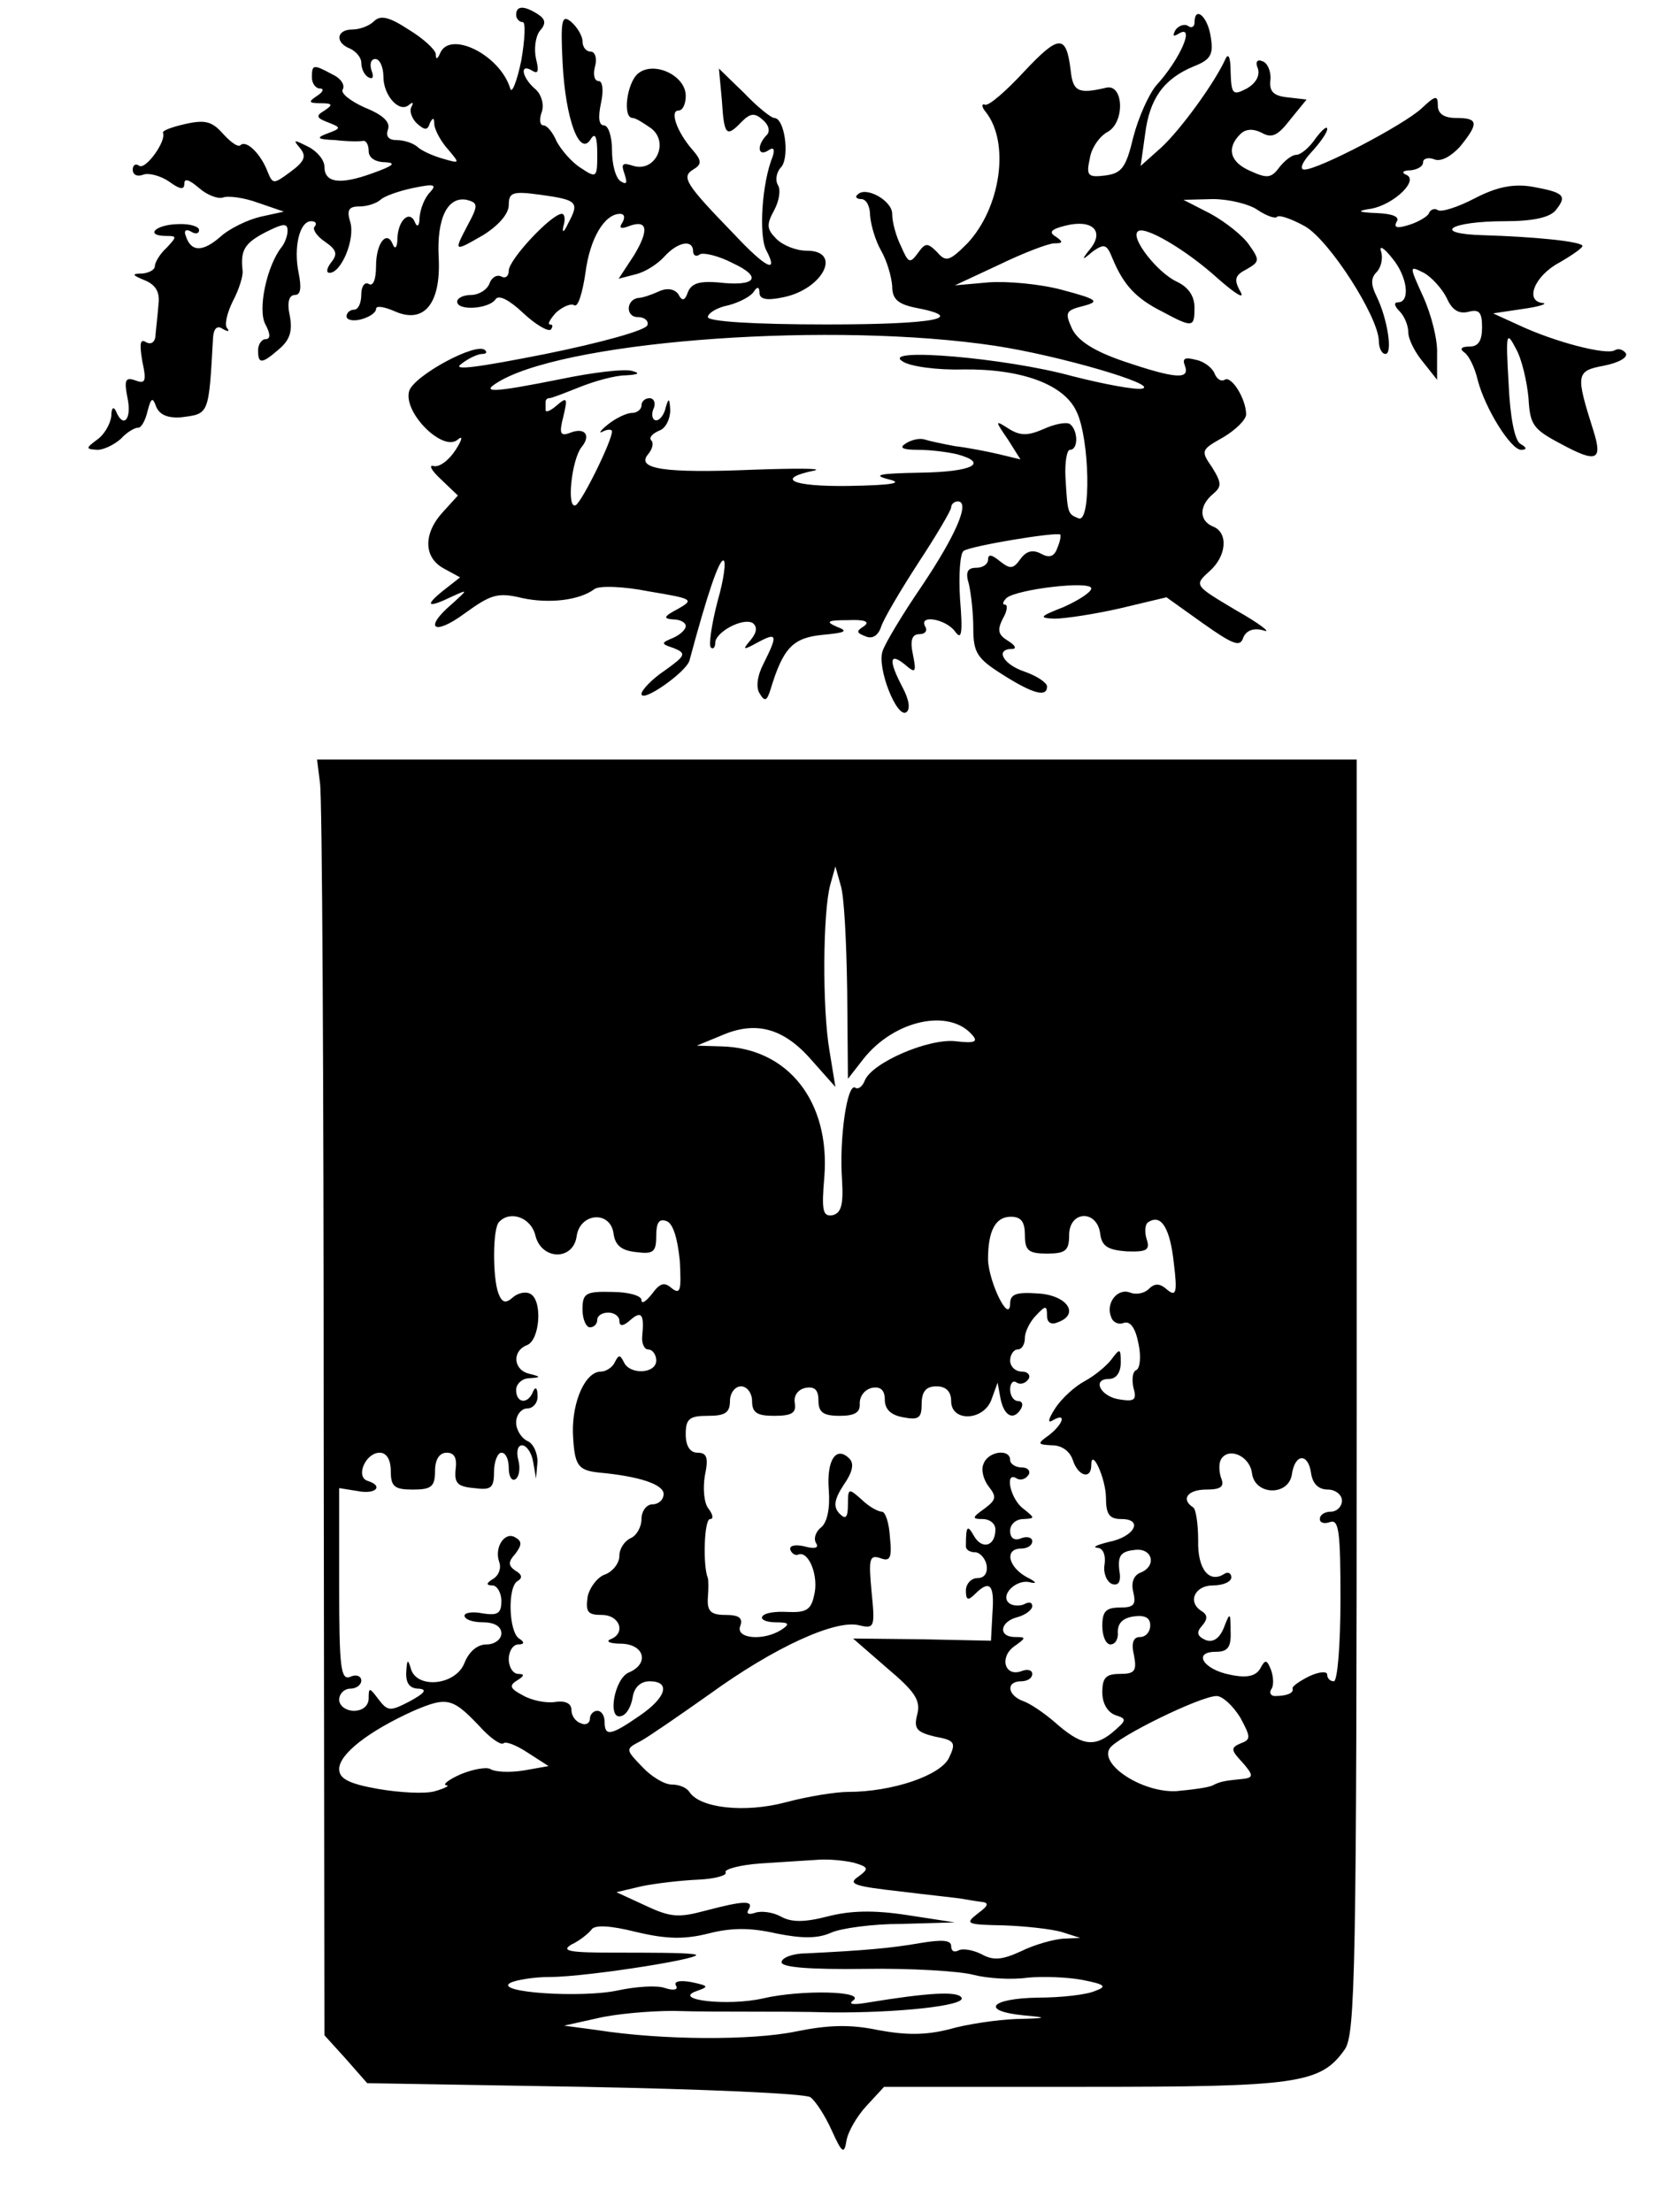 <?xml version="1.0" standalone="no"?>
<!DOCTYPE svg PUBLIC "-//W3C//DTD SVG 20010904//EN"
 "http://www.w3.org/TR/2001/REC-SVG-20010904/DTD/svg10.dtd">
<svg version="1.0" xmlns="http://www.w3.org/2000/svg"
 width="225pt" height="300pt" viewBox="0 0 225 300"
 preserveAspectRatio="xMidYMid meet">
<g transform="translate(0,300) scale(0.1,-0.1)"
fill="#000000" stroke="none">
<path d="M700 2980 c0 -5 4 -10 9 -10 4 0 3 -23 -2 -52 -6 -29 -13 -46 -15
-38 -14 46 -82 79 -95 48 -4 -9 -6 -9 -6 -1 -1 6 -17 21 -37 33 -26 17 -38 20
-47 11 -6 -6 -19 -11 -29 -11 -22 0 -24 -18 -3 -26 8 -4 15 -12 15 -19 0 -8 4
-17 10 -20 6 -3 7 1 4 9 -3 9 -1 16 5 16 6 0 11 -11 11 -24 0 -26 22 -50 35
-38 5 4 6 3 3 -3 -3 -5 0 -15 7 -22 11 -10 15 -10 18 0 4 8 6 8 6 -2 1 -8 9
-23 19 -34 16 -19 16 -19 -8 -12 -14 4 -29 11 -34 16 -6 5 -18 9 -28 9 -11 0
-15 5 -12 14 4 10 -6 20 -31 30 -20 9 -34 20 -30 25 3 6 -3 15 -14 20 -26 14
-28 14 -28 -4 0 -8 5 -15 11 -15 6 0 4 -5 -4 -10 -12 -8 -12 -10 5 -10 16 0
17 -2 5 -10 -12 -7 -11 -10 5 -16 18 -7 18 -8 -1 -15 -16 -6 -14 -8 11 -9 17
-2 33 -2 38 -1 4 0 7 -6 7 -14 0 -9 9 -15 23 -15 15 -1 10 -5 -18 -15 -44 -16
-65 -13 -65 9 0 9 -10 21 -22 27 -20 10 -21 10 -11 -2 9 -11 6 -18 -13 -32
-23 -17 -24 -17 -31 0 -9 24 -29 44 -37 36 -3 -3 -13 4 -23 15 -15 17 -24 20
-51 14 -18 -4 -32 -9 -31 -12 5 -11 -23 -50 -32 -45 -5 4 -9 1 -9 -5 0 -7 6
-10 14 -7 7 3 23 -1 35 -9 15 -11 21 -12 21 -3 0 8 7 5 20 -6 10 -9 25 -15 32
-13 7 3 29 0 48 -7 l35 -12 -32 -7 c-17 -4 -42 -16 -54 -27 -24 -21 -40 -21
-47 1 -3 7 0 10 7 6 6 -4 11 -3 11 2 0 5 -13 9 -30 8 -30 -1 -44 -16 -14 -16
14 0 14 -1 0 -16 -9 -8 -16 -20 -16 -25 0 -5 -8 -9 -17 -10 -15 0 -14 -2 3 -9
15 -6 21 -16 19 -32 -1 -13 -3 -31 -4 -41 0 -11 -6 -15 -13 -11 -8 5 -9 -2 -5
-26 6 -27 4 -31 -9 -26 -14 5 -16 1 -11 -24 6 -29 -6 -42 -16 -17 -3 6 -6 4
-6 -7 -1 -10 -9 -25 -19 -32 -16 -12 -16 -13 0 -14 9 0 23 7 32 15 8 9 19 15
23 15 4 -1 10 9 13 22 5 19 7 20 12 6 5 -11 16 -15 33 -14 39 5 38 2 44 109 1
12 6 16 13 11 7 -4 10 -4 6 1 -4 4 0 21 8 37 8 15 14 34 13 41 -3 27 2 37 31
52 24 12 30 13 30 2 0 -7 -4 -17 -8 -22 -20 -25 -33 -85 -22 -105 7 -13 7 -20
0 -20 -5 0 -10 -7 -10 -15 0 -19 5 -19 29 2 14 12 18 24 14 45 -4 18 -1 28 7
28 8 0 9 10 5 30 -7 34 1 70 17 70 6 0 8 -3 5 -7 -4 -3 2 -13 14 -21 16 -11
17 -17 8 -28 -6 -8 -7 -14 -2 -14 16 0 35 46 28 69 -5 16 -2 21 12 21 11 0 23
4 29 9 5 5 25 12 44 16 29 6 33 5 23 -6 -7 -7 -13 -22 -14 -34 0 -11 -3 -14
-6 -7 -7 18 -23 4 -24 -21 0 -12 -3 -16 -6 -9 -8 21 -23 3 -23 -29 0 -18 -4
-28 -10 -24 -5 3 -10 -3 -10 -14 0 -12 -4 -21 -10 -21 -5 0 -10 -4 -10 -9 0
-5 9 -7 20 -4 11 3 20 9 20 14 0 5 11 3 25 -3 40 -18 63 10 60 72 -3 54 12 84
38 79 15 -4 16 -7 2 -33 -20 -38 -20 -38 20 -15 21 13 35 29 35 41 0 17 5 19
42 14 51 -7 54 -10 39 -38 -6 -13 -9 -15 -7 -5 3 9 2 17 -2 17 -14 0 -72 -62
-72 -77 0 -8 -5 -11 -10 -8 -6 3 -13 -1 -16 -9 -3 -9 -15 -16 -25 -16 -10 0
-19 -4 -19 -9 0 -13 43 -10 52 3 4 7 19 -1 37 -18 17 -16 34 -26 38 -23 3 4 3
7 -1 7 -4 0 0 7 8 16 9 8 20 13 25 10 5 -3 11 17 15 44 6 47 26 80 47 80 6 0
7 -5 3 -12 -5 -7 -2 -9 8 -5 26 10 29 -4 8 -39 l-21 -32 23 6 c13 3 30 14 39
24 18 20 39 24 39 7 0 -5 4 -8 9 -4 5 3 26 -2 45 -12 41 -19 31 -32 -20 -26
-25 2 -36 -1 -41 -13 -4 -12 -8 -13 -13 -3 -5 7 -15 9 -26 4 -11 -5 -23 -9
-28 -9 -17 -2 -18 -26 -1 -26 9 0 15 -5 13 -11 -2 -7 -64 -24 -138 -39 -91
-18 -127 -23 -115 -14 10 8 23 14 29 14 5 0 7 2 4 5 -11 12 -96 -34 -103 -55
-9 -29 46 -84 66 -66 7 6 6 0 -3 -14 -9 -14 -22 -24 -30 -22 -7 2 -3 -6 10
-18 l23 -22 -20 -22 c-27 -29 -27 -62 1 -77 l22 -12 -23 -18 c-26 -21 -21 -24
12 -8 22 10 22 10 0 -10 -39 -33 -25 -44 17 -13 36 26 45 29 78 21 37 -8 78
-3 98 12 6 5 39 4 74 -3 60 -10 62 -11 39 -24 -19 -10 -20 -13 -6 -14 9 0 17
-4 17 -9 0 -5 -8 -12 -17 -16 -17 -7 -17 -8 1 -14 17 -7 16 -10 -12 -30 -18
-12 -32 -27 -32 -32 0 -13 60 29 65 45 25 93 40 136 46 136 4 0 1 -25 -8 -56
-8 -31 -12 -59 -9 -62 3 -3 6 0 6 6 0 15 38 35 51 27 6 -5 6 -12 -3 -23 -12
-14 -10 -14 10 -3 26 14 27 10 8 -28 -9 -17 -11 -33 -6 -41 7 -12 10 -11 15 5
17 56 30 70 70 74 32 3 36 5 20 11 -16 7 -13 9 15 9 23 1 30 -2 22 -8 -11 -7
-11 -9 2 -14 9 -4 17 1 21 13 3 10 26 49 50 86 25 38 45 72 45 76 0 4 4 8 9 8
17 0 -2 -45 -49 -115 -26 -38 -50 -78 -53 -88 -8 -22 19 -91 32 -83 6 4 4 17
-5 34 -19 36 -18 48 3 31 15 -13 16 -11 11 14 -4 19 -1 27 9 27 8 0 11 5 8 10
-10 17 27 11 40 -6 9 -13 11 -4 7 44 -2 32 0 62 5 65 11 7 126 26 131 22 1 -1
0 -9 -4 -18 -4 -12 -11 -14 -22 -8 -11 6 -20 4 -28 -7 -10 -14 -14 -14 -28 -3
-11 9 -16 10 -16 2 0 -6 -7 -11 -16 -11 -12 0 -15 -6 -10 -22 3 -13 6 -40 6
-60 0 -33 5 -41 40 -63 41 -26 60 -31 60 -16 0 5 -13 14 -30 20 -30 10 -41 31
-17 31 6 0 4 5 -6 11 -13 8 -15 14 -7 30 6 10 7 19 3 19 -4 0 -3 4 2 9 14 12
115 24 115 13 0 -5 -17 -16 -37 -25 -33 -13 -35 -15 -13 -16 14 0 54 6 89 14
l63 15 49 -35 c41 -29 51 -33 55 -20 4 10 14 14 28 10 11 -4 -5 9 -37 27 -57
34 -58 34 -37 53 24 21 26 53 5 61 -19 8 -19 28 0 44 12 10 12 15 -1 36 -16
23 -15 24 15 41 17 10 31 24 31 31 0 21 -20 53 -29 47 -5 -3 -11 1 -14 9 -3 7
-14 16 -25 18 -15 4 -19 2 -15 -8 7 -19 -12 -18 -83 6 -41 14 -62 28 -70 44
-10 22 -9 25 15 31 23 6 20 9 -29 22 -30 8 -75 12 -100 10 l-45 -4 60 28 c33
16 67 29 75 29 12 0 12 2 2 9 -10 6 -7 10 13 15 36 9 53 -7 34 -31 -13 -16
-12 -17 3 -4 16 11 19 10 27 -10 15 -36 32 -54 68 -72 41 -22 43 -21 43 6 0
16 -9 28 -24 35 -26 12 -63 59 -53 68 8 9 65 -24 109 -64 24 -21 37 -29 30
-17 -9 16 -7 22 9 30 17 10 18 12 3 33 -8 12 -32 31 -52 42 l-37 19 40 1 c22
0 50 -7 61 -15 12 -8 24 -12 26 -9 3 3 20 -3 38 -13 33 -19 99 -122 100 -155
0 -10 4 -18 9 -18 10 0 3 47 -12 78 -8 16 -8 25 0 33 6 6 9 19 6 28 -3 9 4 5
15 -9 21 -25 25 -60 8 -60 -6 0 -5 -5 2 -12 7 -7 12 -20 12 -29 0 -9 9 -27 20
-40 l19 -24 0 35 c1 19 -8 54 -19 78 -19 42 -19 42 1 32 11 -6 25 -22 31 -34
7 -16 16 -22 29 -19 15 4 19 0 19 -21 0 -18 -5 -26 -17 -26 -11 0 -14 -3 -7
-8 6 -4 14 -20 18 -37 10 -39 45 -95 59 -95 8 0 8 3 -1 8 -8 5 -14 37 -16 82
-4 69 -3 72 10 47 8 -14 15 -45 17 -67 2 -36 6 -42 44 -62 48 -26 57 -23 44
18 -24 76 -24 81 14 88 20 4 33 11 30 17 -4 5 -10 7 -15 4 -11 -7 -81 11 -130
34 l-35 16 40 6 c22 3 34 7 28 8 -26 2 -12 37 22 55 19 11 33 21 31 23 -5 6
-67 12 -134 14 -72 2 -46 19 29 19 38 0 61 5 69 15 16 20 11 24 -33 32 -26 4
-48 -1 -77 -16 -23 -12 -45 -19 -50 -16 -4 3 -10 1 -12 -4 -1 -4 -14 -12 -27
-16 -16 -5 -21 -4 -17 4 5 7 -5 11 -26 12 -27 1 -29 3 -8 6 31 6 65 39 47 46
-7 3 -4 6 6 6 9 1 17 5 17 11 0 5 7 7 15 4 9 -4 23 4 35 17 26 32 25 39 -5 39
-17 0 -25 6 -25 17 0 14 -3 14 -22 -4 -25 -23 -140 -83 -159 -83 -7 0 -3 10 9
23 12 13 22 27 22 32 0 5 -7 -1 -16 -13 -8 -12 -20 -22 -26 -22 -6 0 -16 -8
-23 -17 -11 -15 -17 -15 -39 -5 -28 12 -33 31 -14 50 7 7 17 8 29 2 14 -8 22
-4 39 18 l22 27 -26 3 c-19 2 -25 8 -23 24 1 11 -4 23 -11 25 -7 3 -10 -1 -6
-10 3 -10 -3 -20 -15 -27 -19 -10 -21 -8 -22 22 0 20 -3 27 -7 18 -15 -33 -61
-96 -87 -120 l-28 -25 6 43 c6 48 25 75 66 92 23 9 27 16 23 40 -4 28 -22 43
-22 19 0 -5 -4 -8 -9 -4 -5 3 -13 0 -17 -6 -4 -8 -3 -9 4 -5 24 15 3 -34 -30
-70 -10 -12 -24 -43 -31 -70 -10 -42 -16 -49 -38 -52 -24 -3 -26 0 -21 23 2
14 13 30 24 36 24 13 22 66 -2 60 -38 -9 -45 -5 -48 24 -6 49 -16 48 -63 -2
-24 -26 -48 -47 -53 -45 -5 2 -5 -3 1 -10 33 -42 20 -130 -25 -178 -24 -24
-29 -26 -41 -12 -13 13 -16 13 -26 -1 -11 -15 -13 -14 -23 9 -7 14 -12 33 -12
44 0 18 -36 38 -47 26 -4 -3 -1 -6 5 -6 7 0 12 -10 12 -22 1 -13 7 -34 15 -48
8 -14 14 -35 15 -48 0 -17 7 -24 30 -29 74 -14 29 -23 -119 -23 -99 0 -161 4
-161 10 0 5 12 13 28 16 15 4 30 12 34 18 5 8 8 7 8 -1 0 -9 10 -11 33 -6 53
11 80 63 31 63 -14 0 -32 7 -41 16 -13 13 -14 19 -3 39 7 13 9 28 5 34 -4 7
-2 18 5 25 11 15 4 66 -10 66 -4 0 -23 15 -41 34 l-34 33 4 -43 c3 -48 6 -51
27 -29 12 12 18 12 29 2 8 -7 10 -16 4 -21 -13 -14 -11 -29 3 -20 7 5 9 2 6
-8 -15 -37 -19 -107 -9 -127 18 -34 -1 -24 -44 22 -66 68 -71 77 -55 87 12 7
12 12 -1 27 -21 24 -31 53 -19 53 6 0 10 9 10 20 0 28 -44 48 -65 30 -15 -13
-21 -60 -7 -60 4 0 15 -7 25 -14 25 -19 6 -60 -24 -51 -15 5 -17 3 -12 -11 4
-12 3 -15 -5 -10 -7 4 -12 23 -12 42 0 19 -5 34 -11 34 -7 0 -8 11 -4 30 4 18
2 30 -3 30 -6 0 -8 9 -5 20 3 11 0 20 -6 20 -6 0 -11 6 -11 14 0 7 -7 19 -15
26 -13 11 -15 4 -12 -56 4 -76 23 -127 38 -103 6 10 9 4 9 -20 0 -32 -1 -33
-22 -19 -13 8 -27 25 -33 36 -5 12 -13 22 -18 22 -5 0 -6 8 -2 19 3 10 -1 24
-10 31 -17 15 -21 35 -3 24 8 -5 9 0 5 16 -3 13 -1 30 5 38 9 10 8 16 -3 23
-19 12 -29 11 -29 -1z m650 -449 c86 -13 223 -53 199 -58 -9 -2 -52 6 -95 17
-91 25 -261 39 -230 20 10 -7 47 -12 82 -11 79 1 137 -20 154 -57 18 -37 20
-151 3 -145 -15 6 -15 6 -18 56 -1 20 2 37 6 37 12 0 11 27 0 35 -5 3 -21 0
-36 -7 -21 -9 -31 -9 -46 0 -20 13 -20 12 -2 -14 l17 -27 -29 7 c-17 4 -43 9
-60 11 -16 3 -35 7 -41 9 -6 2 -17 0 -25 -5 -10 -6 -6 -9 16 -9 17 0 40 -3 53
-6 44 -12 21 -24 -50 -25 -55 -1 -66 -3 -43 -9 21 -5 6 -8 -55 -9 -77 -1 -99
10 -45 21 11 3 -27 3 -84 1 -120 -5 -159 1 -142 21 6 7 8 16 4 19 -3 4 2 9 11
13 9 3 15 16 15 28 -1 16 -2 17 -6 4 -2 -10 -8 -18 -13 -18 -5 0 -7 7 -4 15 4
8 1 15 -5 15 -6 0 -11 -4 -11 -10 0 -5 -6 -10 -13 -10 -7 0 -22 -7 -33 -16
-10 -8 -13 -13 -6 -9 6 3 12 3 12 0 0 -13 -40 -94 -49 -100 -13 -7 -6 62 8 79
13 16 4 27 -16 19 -13 -5 -15 -1 -9 22 6 25 5 27 -8 16 -9 -8 -16 -11 -16 -7
0 3 0 8 0 11 0 3 2 5 5 5 3 0 21 7 41 15 20 8 48 16 63 16 17 1 20 3 8 6 -10
3 -53 -2 -96 -11 -95 -19 -114 -20 -80 -1 100 54 450 79 669 46z"/>
<path d="M434 1938 c3 -18 5 -408 5 -865 l1 -833 29 -32 29 -33 294 -5 c161
-3 299 -9 307 -14 7 -5 20 -25 29 -45 14 -31 17 -33 20 -14 2 12 14 33 27 47
l24 26 271 0 c290 0 321 4 354 51 14 21 16 105 16 886 l0 863 -705 0 -705 0 4
-32z m715 -282 l1 -119 21 27 c42 53 117 69 148 32 8 -9 2 -11 -23 -8 -37 4
-113 -29 -123 -53 -3 -8 -9 -13 -13 -10 -11 7 -22 -69 -18 -125 2 -34 -1 -45
-13 -48 -13 -2 -15 6 -11 52 8 102 -49 175 -140 177 l-33 1 34 14 c46 20 84
10 122 -34 l32 -36 -8 49 c-10 58 -9 188 1 225 l7 25 7 -25 c5 -14 8 -78 9
-144z m-423 -331 c8 -34 51 -35 56 -2 4 32 45 36 50 5 2 -17 11 -24 31 -26 23
-3 27 0 27 22 0 18 4 24 14 20 9 -3 15 -24 18 -54 2 -40 1 -46 -11 -37 -10 9
-16 7 -27 -8 -8 -10 -14 -14 -14 -8 0 6 -18 11 -40 11 -36 1 -40 -2 -40 -24 0
-13 5 -24 10 -24 6 0 10 5 10 10 0 6 7 10 15 10 8 0 15 -5 15 -11 0 -8 5 -8
15 1 15 13 19 8 16 -22 -1 -10 3 -18 8 -18 6 0 11 -7 11 -15 0 -18 -36 -20
-44 -2 -5 10 -7 10 -12 0 -3 -7 -12 -13 -19 -13 -21 0 -39 -40 -38 -83 2 -44
6 -51 36 -54 54 -5 87 -16 87 -29 0 -8 -7 -14 -15 -14 -8 0 -15 -9 -15 -20 0
-11 -7 -23 -15 -26 -8 -4 -15 -14 -15 -24 0 -10 -9 -21 -19 -25 -10 -3 -21
-17 -24 -30 -3 -21 0 -25 19 -25 25 0 33 -25 12 -33 -7 -3 -1 -6 15 -6 31 -1
38 -27 10 -39 -20 -8 -30 -66 -10 -59 7 2 13 13 15 25 2 14 11 22 23 22 29 0
23 -22 -14 -47 -39 -27 -47 -28 -47 -8 0 8 -4 15 -10 15 -5 0 -10 -5 -10 -11
0 -6 -6 -9 -12 -6 -7 2 -13 10 -13 18 0 9 -8 13 -22 11 -12 -2 -32 2 -44 9
-17 9 -19 13 -8 20 10 6 11 9 2 9 -7 0 -13 9 -13 20 0 11 6 20 13 20 8 0 9 3
1 8 -14 9 -16 70 -2 78 7 4 6 9 -3 14 -10 7 -10 12 0 23 9 12 9 17 0 22 -14 9
-29 -13 -22 -33 3 -8 0 -18 -8 -23 -10 -6 -10 -9 -1 -9 6 0 12 -10 12 -21 0
-17 -5 -20 -25 -17 -14 3 -25 1 -25 -3 0 -5 11 -9 25 -9 16 0 25 -6 25 -15 0
-8 -9 -15 -20 -15 -13 0 -24 -10 -30 -25 -12 -31 -66 -36 -73 -7 -4 13 -5 11
-6 -5 -1 -16 5 -23 17 -23 12 -1 8 -6 -12 -17 -27 -14 -30 -14 -43 3 -12 16
-13 16 -13 1 0 -10 -8 -17 -20 -17 -11 0 -20 7 -20 15 0 8 7 15 15 15 8 0 15
5 15 11 0 6 -7 9 -15 5 -13 -5 -15 13 -15 125 l0 131 25 -4 c25 -5 36 7 13 14
-16 6 -2 38 17 38 9 0 15 -9 15 -25 0 -21 5 -25 30 -25 25 0 30 4 30 25 0 16
6 25 16 25 10 0 14 -7 12 -22 -2 -19 2 -24 25 -26 23 -3 27 0 27 22 0 14 5 26
10 26 6 0 10 -9 10 -21 0 -11 4 -18 9 -15 5 3 7 15 4 26 -3 11 -1 20 5 20 6 0
13 -10 15 -22 l4 -23 2 23 c0 12 -6 25 -14 28 -8 4 -15 15 -15 25 0 10 7 19
15 19 8 0 15 8 14 18 0 10 -3 12 -6 5 -7 -18 -23 -16 -23 2 0 8 8 16 18 16 16
1 16 2 0 6 -22 5 -24 31 -3 39 17 7 21 59 5 69 -6 4 -17 2 -24 -4 -10 -9 -15
-8 -20 5 -8 21 -8 89 1 97 15 16 43 6 49 -18z m664 0 c0 -21 5 -25 30 -25 25
0 30 4 30 25 0 33 37 35 42 3 2 -18 10 -23 36 -25 28 -1 32 2 27 17 -3 10 -2
21 3 23 17 11 29 -9 34 -56 5 -40 3 -46 -9 -36 -10 9 -17 9 -25 1 -6 -6 -17
-8 -25 -5 -17 7 -34 -14 -26 -33 2 -7 10 -11 17 -8 9 3 16 -7 20 -28 4 -18 2
-34 -3 -36 -5 -2 -6 -12 -4 -23 5 -17 2 -20 -17 -17 -27 3 -40 28 -16 28 10 0
16 9 16 22 0 20 -1 20 -13 4 -7 -9 -23 -22 -36 -29 -13 -7 -31 -23 -40 -37 -9
-14 -11 -21 -3 -16 19 11 14 -5 -5 -20 -17 -12 -16 -13 4 -14 13 0 24 -8 28
-20 7 -22 25 -27 25 -7 0 25 20 -18 20 -45 0 -22 5 -28 21 -28 30 0 18 -24
-17 -31 -16 -4 -23 -7 -16 -8 8 0 12 -10 10 -23 -2 -11 3 -23 10 -26 9 -3 13
3 10 19 -2 19 2 25 20 27 25 4 32 -22 8 -31 -9 -4 -12 -14 -9 -26 4 -17 1 -21
-18 -21 -19 0 -24 -5 -24 -25 0 -14 5 -25 11 -25 7 0 11 8 10 17 0 12 7 19 22
21 15 2 22 -2 22 -12 0 -9 -6 -16 -14 -16 -9 0 -12 -8 -8 -25 4 -21 1 -25 -19
-25 -19 0 -24 -5 -24 -25 0 -15 7 -27 18 -31 16 -5 15 -7 -5 -24 -25 -20 -42
-17 -78 15 -14 12 -33 25 -42 28 -22 8 -24 27 -3 27 8 0 15 4 15 10 0 5 -6 7
-14 4 -23 -9 -31 18 -11 33 17 12 17 13 2 13 -24 0 -21 21 3 27 11 3 20 10 20
15 0 5 -4 6 -10 3 -5 -3 -15 -3 -20 0 -16 10 8 35 28 29 9 -2 7 1 -5 7 -26 14
-31 39 -8 39 8 0 15 4 15 10 0 5 -7 7 -15 4 -9 -4 -15 0 -15 10 0 9 8 16 18
16 16 1 16 1 0 14 -18 13 -26 52 -9 41 5 -3 12 -1 16 5 3 5 -1 10 -9 10 -9 0
-16 5 -16 10 0 16 -30 12 -36 -5 -4 -8 0 -22 7 -31 11 -14 10 -18 -6 -30 -17
-12 -17 -14 -2 -14 9 0 17 -6 17 -14 0 -23 -18 -28 -29 -9 -9 16 -11 14 -11
-14 0 -5 6 -8 12 -8 7 0 14 -8 16 -17 2 -11 -3 -18 -12 -18 -9 0 -16 -8 -16
-17 0 -13 3 -14 12 -5 20 20 27 14 24 -25 l-2 -38 -94 2 -93 1 46 -40 c38 -32
46 -44 41 -63 -5 -19 -1 -24 24 -30 27 -5 29 -8 19 -29 -12 -24 -77 -46 -137
-46 -16 0 -54 -6 -84 -14 -56 -15 -117 -8 -131 14 -4 6 -14 10 -24 10 -10 0
-28 11 -40 24 -23 24 -23 24 -2 35 11 6 53 35 94 64 87 63 170 101 202 93 21
-5 22 -3 17 46 -4 44 -3 50 12 45 13 -5 16 0 13 28 -1 19 -6 35 -11 35 -5 0
-18 7 -28 17 -17 15 -18 15 -18 -7 0 -18 -3 -21 -11 -13 -9 9 -8 19 5 39 12
17 15 29 8 36 -18 18 -31 -2 -28 -42 2 -25 -2 -44 -10 -51 -8 -6 -11 -16 -7
-22 4 -6 -2 -8 -16 -4 -13 3 -21 1 -19 -5 2 -5 7 -8 11 -6 14 5 28 -30 21 -56
-4 -19 -11 -23 -35 -22 -17 1 -32 -1 -35 -6 -3 -4 5 -8 18 -8 18 0 20 -2 8
-10 -25 -16 -63 -12 -56 5 4 11 -2 15 -20 15 -20 0 -25 5 -24 23 1 12 1 24 0
27 -7 17 -5 80 3 80 5 0 4 6 -2 14 -6 7 -8 27 -5 45 5 24 3 31 -10 31 -10 0
-16 9 -16 25 0 21 5 25 30 25 23 0 30 4 30 20 0 11 7 20 15 20 8 0 15 -9 15
-20 0 -16 7 -20 30 -20 24 0 30 4 28 17 -2 10 4 19 15 21 12 2 17 -3 17 -17 0
-16 6 -21 29 -21 21 0 28 5 27 17 0 10 7 19 17 21 11 2 17 -3 17 -16 0 -13 8
-21 25 -24 21 -4 25 -1 25 18 0 17 6 24 20 24 13 0 20 -7 20 -20 0 -29 45 -27
55 3 l8 22 4 -22 c5 -24 18 -30 28 -13 3 6 1 10 -4 10 -6 0 -11 7 -11 16 0 8
4 13 9 9 5 -3 12 -1 16 5 3 5 -1 10 -9 10 -9 0 -16 7 -16 15 0 8 5 15 10 15 6
0 10 7 10 16 0 8 7 22 15 30 13 14 15 14 15 0 0 -10 6 -13 15 -9 30 11 12 37
-28 39 -29 2 -37 -1 -37 -14 -1 -28 -29 29 -30 60 0 39 10 58 31 58 14 0 19
-7 19 -25z m308 -323 c4 -30 49 -31 54 -2 4 29 22 30 26 3 2 -15 10 -23 23
-23 10 0 19 -7 19 -15 0 -8 -7 -15 -15 -15 -8 0 -15 -4 -15 -10 0 -5 6 -7 14
-4 12 4 14 -14 14 -105 0 -61 -4 -111 -9 -111 -5 0 -9 4 -9 9 0 5 -11 4 -24
-2 -14 -7 -24 -14 -23 -17 2 -6 -8 -10 -24 -10 -5 0 -8 4 -5 9 4 5 3 17 0 26
-6 15 -8 15 -15 2 -6 -10 -18 -13 -41 -8 -36 7 -51 31 -19 31 16 0 21 6 20 28
0 26 -1 26 -9 5 -6 -15 -15 -21 -25 -17 -11 5 -13 10 -5 19 8 9 8 15 0 20 -20
12 -10 35 15 35 14 0 25 5 25 11 0 5 -4 8 -9 5 -21 -14 -37 6 -36 45 0 22 -3
43 -7 45 -17 11 -7 24 18 24 20 0 25 4 20 16 -3 9 -3 20 0 25 10 17 39 5 42
-19z m-1042 -349 c12 -12 24 -20 27 -17 3 3 18 -3 33 -13 l28 -18 -34 -6 c-19
-3 -39 -2 -45 2 -5 3 -23 0 -40 -7 -16 -7 -25 -14 -20 -15 6 0 -1 -4 -15 -8
-13 -4 -48 -2 -77 3 -40 7 -53 14 -53 27 0 20 39 51 101 79 47 20 53 18 95
-27z m1026 18 c14 -26 15 -30 1 -35 -14 -6 -14 -9 2 -26 14 -16 15 -20 4 -22
-30 -3 -34 -4 -44 -9 -5 -3 -28 -6 -50 -8 -46 -2 -104 36 -90 58 9 15 123 71
145 71 8 0 22 -13 32 -29z m-524 -197 c20 -6 21 -8 6 -19 -15 -10 -5 -13 57
-20 41 -5 79 -9 84 -10 6 -1 17 -3 25 -4 12 -1 11 -5 -4 -16 -18 -14 -15 -15
35 -16 30 -1 65 -5 79 -9 l25 -8 -23 -1 c-13 -1 -39 -8 -57 -17 -26 -12 -38
-13 -54 -4 -12 6 -26 8 -31 5 -6 -3 -10 -1 -10 6 0 8 -12 9 -42 4 -40 -7 -75
-10 -155 -14 -18 0 -33 -6 -33 -12 0 -7 39 -10 113 -9 61 1 128 -3 147 -8 19
-5 52 -7 73 -4 20 2 54 1 75 -3 31 -6 34 -9 17 -15 -11 -5 -46 -9 -77 -9 -65
-1 -79 -18 -20 -24 34 -3 33 -4 -10 -5 -26 -1 -67 -7 -91 -14 -32 -8 -58 -8
-96 -1 -38 8 -68 7 -112 -2 -58 -12 -180 -12 -269 2 l-45 6 45 10 c25 6 71 10
103 10 31 -1 78 -1 105 -1 26 0 74 0 107 -1 91 -1 186 9 179 20 -5 9 -44 7
-129 -7 -18 -3 -25 -2 -18 3 18 13 -70 15 -122 3 -48 -11 -125 -2 -90 10 17 6
16 7 -7 12 -16 3 -25 1 -21 -5 3 -5 -3 -7 -15 -3 -11 4 -39 2 -63 -3 -49 -11
-170 -3 -147 10 8 4 32 8 54 8 51 0 227 28 194 31 -14 2 -61 2 -105 2 -62 0
-75 2 -60 11 11 5 23 15 27 20 4 7 25 6 61 -3 42 -10 66 -10 98 -2 31 8 57 8
92 0 35 -7 56 -7 74 1 13 6 56 12 96 12 l72 2 -65 10 c-46 7 -77 6 -108 -2
-31 -8 -49 -8 -63 0 -11 6 -27 8 -35 5 -9 -3 -12 -1 -9 4 8 13 -5 13 -58 -1
-37 -10 -48 -9 -82 7 l-39 18 34 8 c19 4 54 8 77 9 23 1 40 6 37 10 -2 4 19
10 48 12 29 2 64 4 78 5 14 1 35 -1 48 -4z"/>
</g>
</svg>
